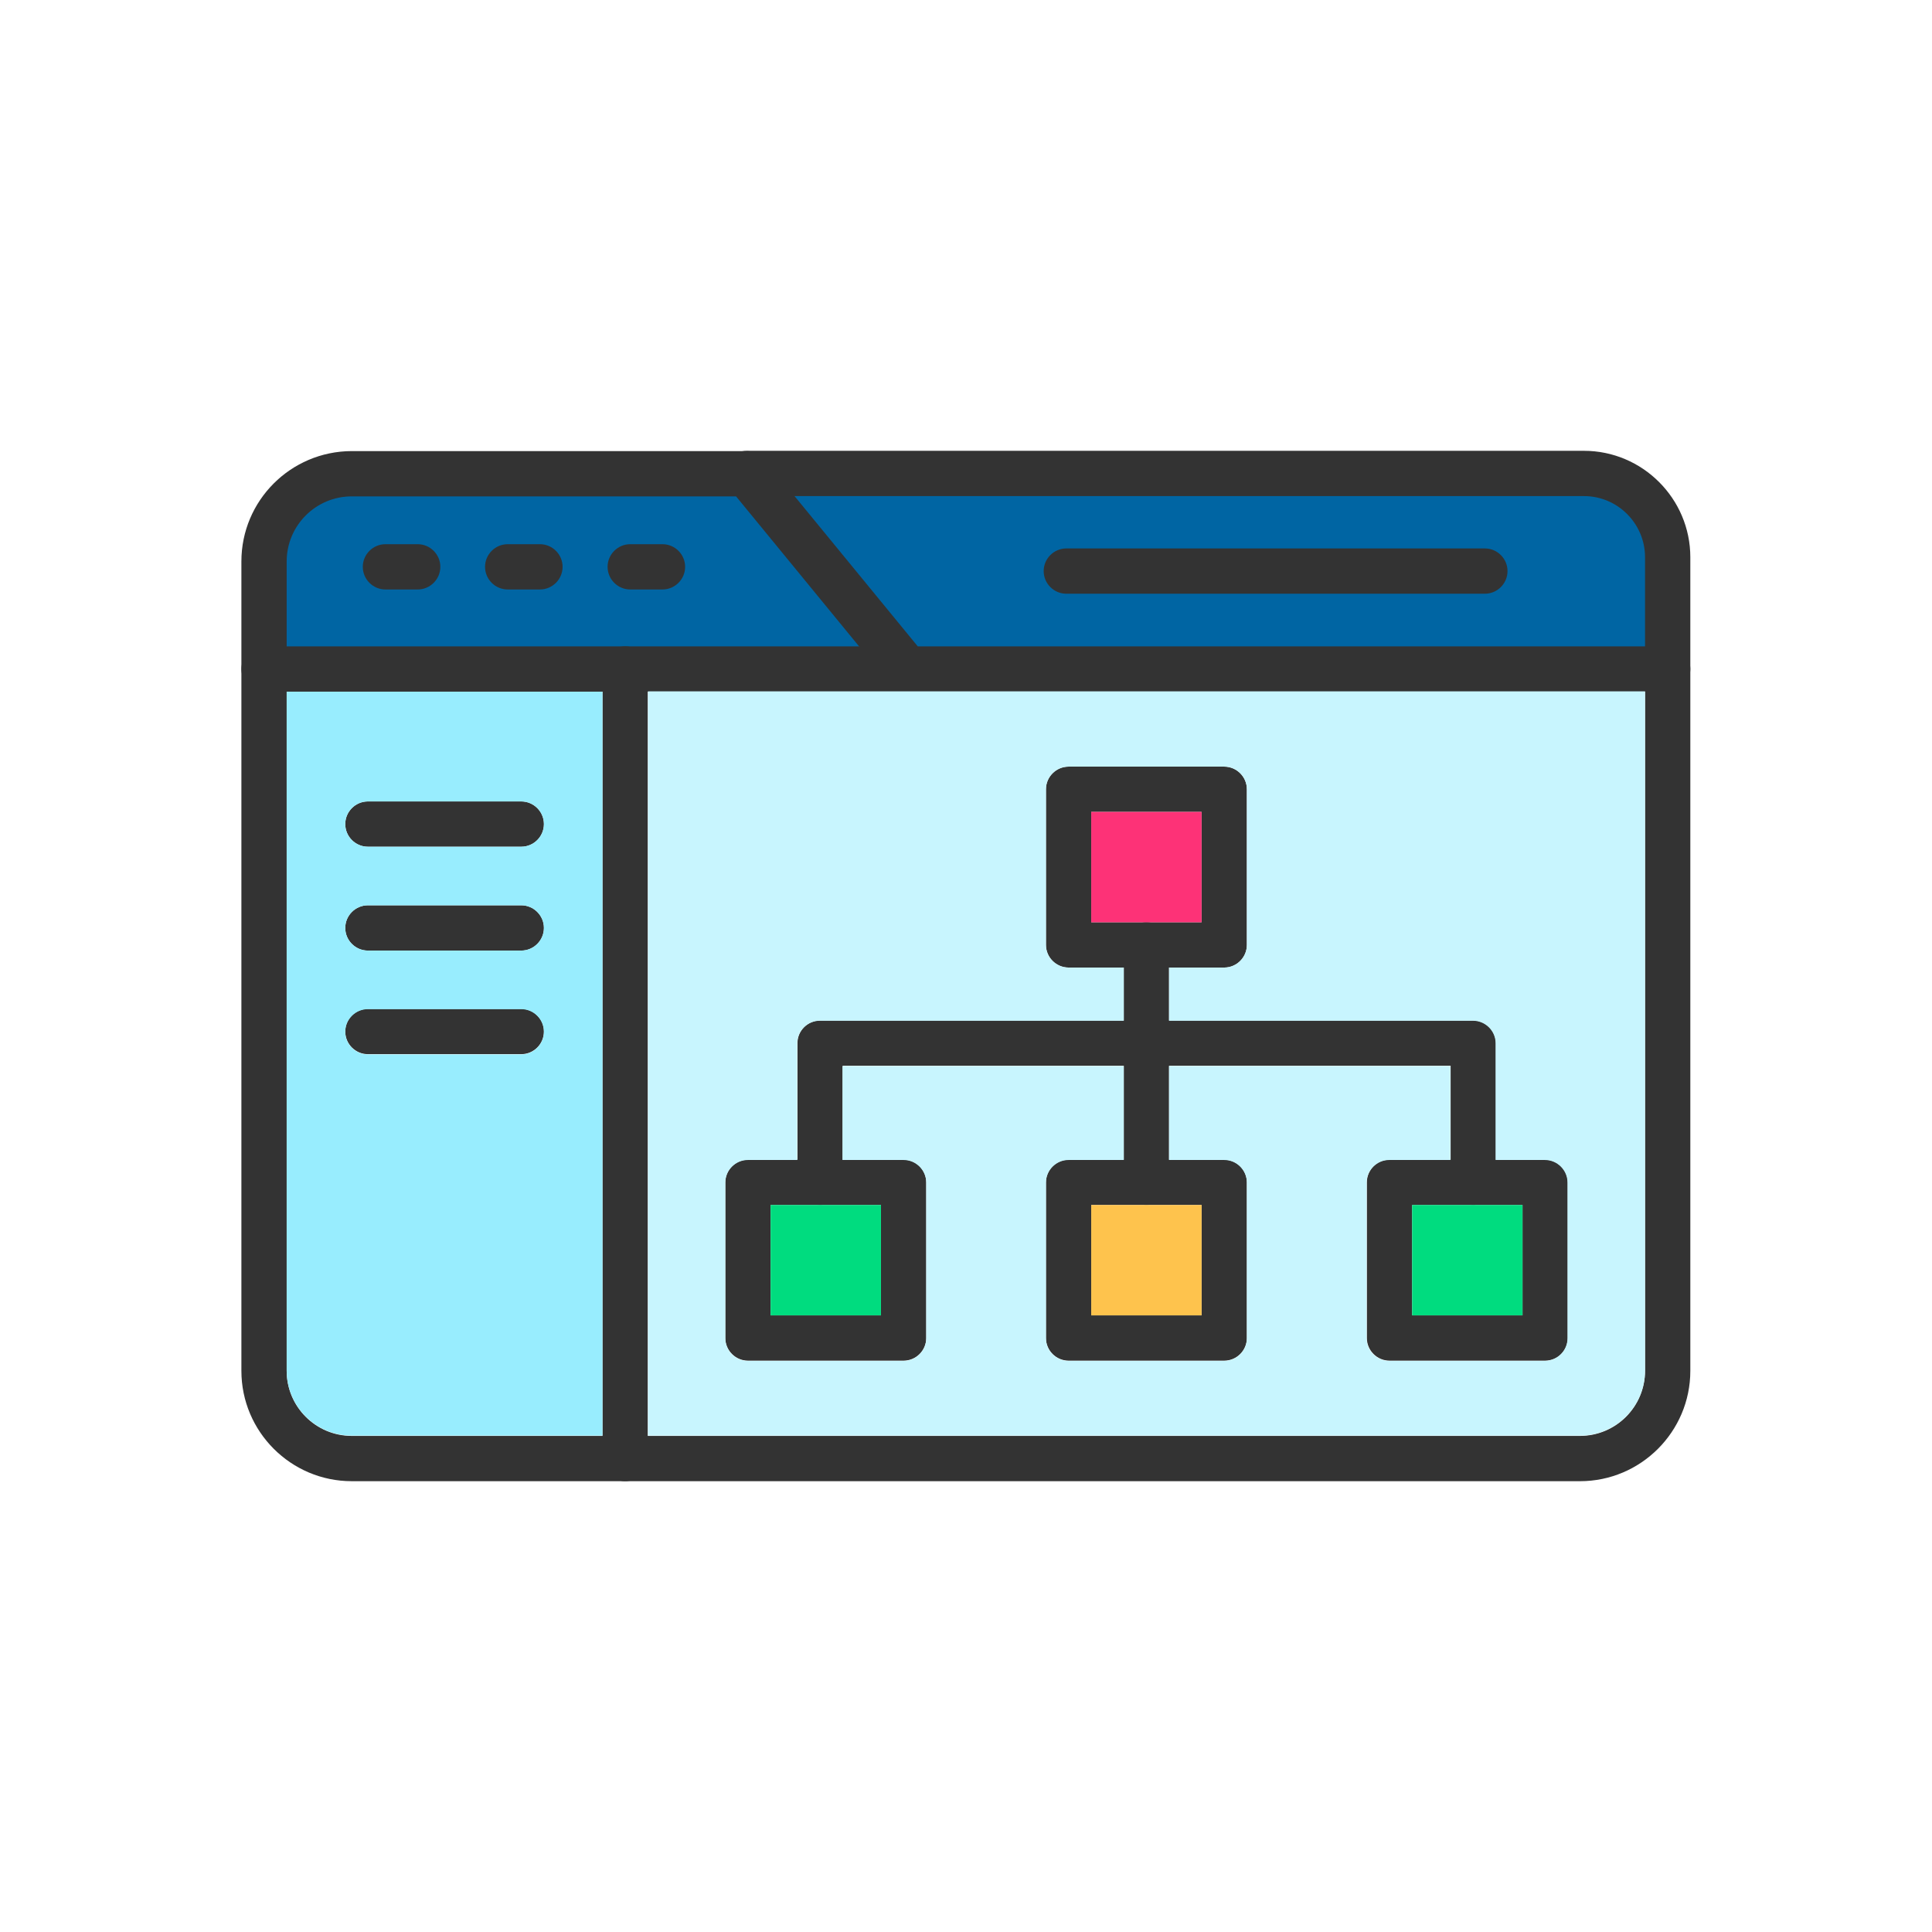 <?xml version="1.0" encoding="UTF-8"?>
<!DOCTYPE svg PUBLIC "-//W3C//DTD SVG 1.1//EN" "http://www.w3.org/Graphics/SVG/1.1/DTD/svg11.dtd">
<!-- Creator: CorelDRAW -->
<svg xmlns="http://www.w3.org/2000/svg" xml:space="preserve" width="6.827in" height="6.827in" style="shape-rendering:geometricPrecision; text-rendering:geometricPrecision; image-rendering:optimizeQuality; fill-rule:evenodd; clip-rule:evenodd"
viewBox="0 0 6.827 6.827"
 xmlns:xlink="http://www.w3.org/1999/xlink">
 <defs>
  <style type="text/css">
   <![CDATA[
    .fil0 {fill:none}
    .fil1 {fill:#0065A3}
    .fil3 {fill:#00DC7F}
    .fil2 {fill:#333333}
    .fil7 {fill:#98EDFE}
    .fil6 {fill:#C8F5FE}
    .fil5 {fill:#FD3277}
    .fil4 {fill:#FEC34D}
   ]]>
  </style>
 </defs>
 <rect class="fil0" width="6.827" height="6.827"/>
 <g id="Layer_x0020_1">
  <path class="fil1" d="M0.987 2.31l0 -0.327c0,-0.141 0.115,-0.257 0.257,-0.257l1.371 0 0.479 0.584 -0.883 3.93701e-006 -1.223 -3.93701e-006zm1.354 -0.254c0.029,0 0.053,-0.024 0.053,-0.053 0,-0.03 -0.024,-0.053 -0.053,-0.053l-0.114 3.93701e-006c-0.03,0 -0.053,0.024 -0.053,0.053 0,0.03 0.024,0.053 0.053,0.053l0.114 0zm-0.433 0c0.029,0 0.053,-0.024 0.053,-0.053 0,-0.03 -0.024,-0.053 -0.053,-0.053l-0.114 3.93701e-006c-0.03,0 -0.053,0.024 -0.053,0.053 0,0.03 0.024,0.053 0.053,0.053l0.114 0zm-0.433 0c0.029,0 0.053,-0.024 0.053,-0.053 0,-0.03 -0.024,-0.053 -0.053,-0.053l-0.114 3.93701e-006c-0.03,0 -0.053,0.024 -0.053,0.053 0,0.03 0.024,0.053 0.053,0.053l0.114 0zm1.277 -0.33l2.845 0c0.134,0 0.242,0.109 0.242,0.242l3.93701e-006 0.341 -2.609 0 -0.478 -0.584zm1.016 0.345l1.479 0c0.03,0 0.053,-0.024 0.053,-0.053 0,-0.03 -0.024,-0.053 -0.053,-0.053l-1.479 3.93701e-006c-0.03,0 -0.053,0.024 -0.053,0.053 0,0.03 0.024,0.053 0.053,0.053z"/>
  <g id="_283969728">
   <g id="_506764120">
    <path id="_283971984" class="fil2" d="M5.583 5.234l-4.34 0c-0.215,0 -0.39,-0.175 -0.39,-0.39l0 -2.86c0,-0.215 0.174,-0.389 0.389,-0.39 0,0 0.001,0 0.001,0l1.396 0c0.024,0 0.047,0.011 0.062,0.029l0.542 0.661 2.65 0c0.044,0 0.08,0.036 0.08,0.08l0 2.48c0,0.215 -0.175,0.39 -0.39,0.39zm-4.339 -3.48c-0,0 -0.001,0 -0.001,0 -0.127,0 -0.23,0.103 -0.23,0.23l0 2.86c0,0.127 0.103,0.23 0.23,0.23l4.34 0c0.127,0 0.23,-0.103 0.23,-0.23l0 -2.4 -2.608 0c-0.024,0 -0.047,-0.011 -0.062,-0.029l-0.542 -0.661 -1.357 0z"/>
   </g>
   <g id="_506763976">
    <path id="_283972128" class="fil2" d="M3.205 2.444l-2.272 0c-0.044,0 -0.08,-0.036 -0.08,-0.08 0,-0.044 0.036,-0.08 0.08,-0.08l2.272 0c0.044,0 0.08,0.036 0.08,0.08 0,0.044 -0.036,0.08 -0.08,0.08z"/>
   </g>
   <g id="_506763424">
    <path id="_283970760" class="fil2" d="M5.893 2.444c-0.044,0 -0.08,-0.036 -0.08,-0.08l-3.93701e-006 -0.395c0,-0.119 -0.097,-0.216 -0.216,-0.216l-2.958 0c-0.044,0 -0.08,-0.036 -0.08,-0.08 0,-0.044 0.036,-0.08 0.08,-0.08l2.958 0c0.207,0 0.376,0.169 0.376,0.376l0 0.395c0,0.044 -0.035,0.08 -0.08,0.08z"/>
   </g>
   <g id="_506764504">
    <path id="_283971264" class="fil2" d="M5.247 2.098l-1.479 0c-0.044,0 -0.08,-0.036 -0.08,-0.08 0,-0.044 0.036,-0.08 0.08,-0.08l1.479 -3.93701e-006c0.044,0 0.08,0.036 0.08,0.08 0,0.044 -0.036,0.08 -0.08,0.08z"/>
   </g>
   <g id="_506765392">
    <path id="_283971072" class="fil2" d="M2.209 5.234c-0.044,0 -0.08,-0.036 -0.08,-0.08l0 -2.79c0,-0.044 0.036,-0.08 0.08,-0.08 0.044,0 0.08,0.036 0.08,0.08l0 2.79c0,0.044 -0.036,0.08 -0.08,0.08z"/>
   </g>
   <g>
    <g id="_506766160">
     <path id="_283971216" class="fil2" d="M1.842 2.992l-0.542 0c-0.044,0 -0.08,-0.036 -0.08,-0.08 0,-0.044 0.036,-0.08 0.08,-0.08l0.542 -3.93701e-006c0.044,0 0.08,0.036 0.08,0.08 0,0.044 -0.036,0.08 -0.08,0.08z"/>
    </g>
    <g id="_506766352">
     <path id="_283971360" class="fil2" d="M1.842 3.359l-0.542 0c-0.044,0 -0.08,-0.036 -0.08,-0.08 0,-0.044 0.036,-0.08 0.08,-0.08l0.542 0c0.044,0 0.08,0.036 0.08,0.08 0,0.044 -0.036,0.08 -0.08,0.08z"/>
    </g>
    <g id="_506767096">
     <path id="_283971024" class="fil2" d="M1.842 3.725l-0.542 0c-0.044,0 -0.08,-0.036 -0.08,-0.08 0,-0.044 0.036,-0.08 0.08,-0.08l0.542 -3.93701e-006c0.044,0 0.08,0.036 0.08,0.08 0,0.044 -0.036,0.08 -0.08,0.08z"/>
    </g>
   </g>
   <g>
    <g id="_506765104">
     <path id="_283970112" class="fil2" d="M4.326 3.419l-0.55 0c-0.044,0 -0.08,-0.036 -0.08,-0.08l0 -0.55c0,-0.044 0.036,-0.08 0.08,-0.08l0.55 0c0.044,0 0.08,0.036 0.08,0.08l0 0.55c3.93701e-006,0.044 -0.036,0.08 -0.08,0.08zm-0.47 -0.16l0.39 0 0 -0.39 -0.39 3.93701e-006 0 0.39z"/>
    </g>
    <g id="_506769184">
     <path id="_283970520" class="fil2" d="M4.326 4.808l-0.55 0c-0.044,0 -0.08,-0.036 -0.08,-0.08l0 -0.55c0,-0.044 0.036,-0.08 0.08,-0.08l0.55 -3.93701e-006c0.044,0 0.08,0.036 0.08,0.08l0 0.55c3.93701e-006,0.044 -0.036,0.08 -0.08,0.08zm-0.47 -0.16l0.39 0 0 -0.39 -0.39 0 0 0.39z"/>
    </g>
    <g>
     <g id="_506761984">
      <path id="_283969992" class="fil2" d="M5.46 4.808l-0.55 0c-0.044,0 -0.08,-0.036 -0.08,-0.08l0 -0.55c0,-0.044 0.036,-0.08 0.08,-0.08l0.55 -3.93701e-006c0.044,0 0.08,0.036 0.08,0.08l0 0.55c3.93701e-006,0.044 -0.036,0.08 -0.08,0.08zm-0.47 -0.16l0.39 0 0 -0.39 -0.39 0 0 0.39z"/>
     </g>
     <g id="_506762416">
      <path id="_283970448" class="fil2" d="M3.193 4.808l-0.55 0c-0.044,0 -0.08,-0.036 -0.08,-0.08l0 -0.55c0,-0.044 0.036,-0.08 0.08,-0.08l0.55 -3.93701e-006c0.044,0 0.08,0.036 0.08,0.08l0 0.55c0,0.044 -0.036,0.08 -0.08,0.08zm-0.47 -0.16l0.39 0 0 -0.39 -0.39 0 0 0.39z"/>
     </g>
    </g>
    <g id="_506762584">
     <path id="_283970568" class="fil2" d="M4.051 4.258c-0.044,0 -0.08,-0.036 -0.08,-0.08l0 -0.839c0,-0.044 0.036,-0.08 0.08,-0.08 0.044,0 0.08,0.036 0.08,0.08l0 0.839c0,0.044 -0.036,0.08 -0.08,0.08z"/>
    </g>
    <g id="_506762512">
     <path id="_283969632" class="fil2" d="M5.206 4.258c-0.044,0 -0.08,-0.036 -0.08,-0.08l0 -0.412 -2.148 0 0 0.412c0,0.044 -0.036,0.08 -0.08,0.08 -0.044,0 -0.08,-0.036 -0.08,-0.08l0 -0.492c0,-0.044 0.036,-0.08 0.08,-0.08l2.308 0c0.044,0 0.08,0.036 0.08,0.08l0 0.492c0,0.044 -0.036,0.08 -0.08,0.08z"/>
    </g>
   </g>
   <g>
    <g id="_507258464">
     <path id="_283969656" class="fil2" d="M1.476 2.083l-0.114 0c-0.044,0 -0.08,-0.036 -0.08,-0.08 0,-0.044 0.036,-0.08 0.08,-0.08l0.114 -3.93701e-006c0.044,0 0.08,0.036 0.08,0.08 0,0.044 -0.036,0.08 -0.08,0.08z"/>
    </g>
    <g id="_507254912">
     <path id="_283969512" class="fil2" d="M1.908 2.083l-0.114 0c-0.044,0 -0.08,-0.036 -0.08,-0.08 0,-0.044 0.036,-0.08 0.08,-0.08l0.114 -3.93701e-006c0.044,0 0.08,0.036 0.08,0.08 0,0.044 -0.036,0.08 -0.08,0.08z"/>
    </g>
    <g id="_513326128">
     <path id="_283969488" class="fil2" d="M2.341 2.083l-0.114 0c-0.044,0 -0.08,-0.036 -0.08,-0.08 0,-0.044 0.036,-0.08 0.08,-0.08l0.114 -3.93701e-006c0.044,0 0.08,0.036 0.08,0.08 0,0.044 -0.036,0.08 -0.08,0.08z"/>
    </g>
   </g>
  </g>
  <polygon class="fil3" points="2.897,4.258 2.723,4.258 2.723,4.648 3.113,4.648 3.113,4.258 "/>
  <polygon class="fil4" points="3.856,4.258 3.856,4.648 4.246,4.648 4.246,4.258 4.051,4.258 "/>
  <polygon class="fil3" points="4.99,4.258 4.99,4.648 5.38,4.648 5.38,4.258 5.206,4.258 "/>
  <polygon class="fil5" points="4.051,3.259 4.246,3.259 4.246,2.869 3.856,2.869 3.856,3.259 "/>
  <path class="fil6" d="M4.406 2.789l0 0.55c3.93701e-006,0.044 -0.036,0.08 -0.08,0.08l-0.195 0 0 0.188 1.074 0c0.044,0 0.08,0.036 0.08,0.08l0 0.412 0.174 0c0.044,0 0.08,0.036 0.08,0.08l0 0.55c3.93701e-006,0.044 -0.036,0.08 -0.08,0.08l-0.55 0c-0.044,0 -0.08,-0.036 -0.08,-0.08l0 -0.55c0,-0.044 0.036,-0.08 0.08,-0.08l0.216 0 0 -0.332 -0.994 0 0 0.332 0.195 0c0.044,0 0.08,0.036 0.08,0.08l0 0.55c3.93701e-006,0.044 -0.036,0.08 -0.08,0.08l-0.55 0c-0.044,0 -0.08,-0.036 -0.08,-0.08l0 -0.55c0,-0.044 0.036,-0.08 0.08,-0.08l0.195 0 0 -0.332 -0.994 0 0 0.332 0.216 0c0.044,0 0.08,0.036 0.08,0.08l0 0.55c0,0.044 -0.036,0.08 -0.08,0.08l-0.55 0c-0.044,0 -0.08,-0.036 -0.08,-0.08l0 -0.55c0,-0.044 0.036,-0.08 0.08,-0.08l0.174 0 0 -0.412c0,-0.044 0.036,-0.08 0.08,-0.08l1.074 0 0 -0.188 -0.195 0c-0.044,0 -0.08,-0.036 -0.08,-0.08l0 -0.55c0,-0.044 0.036,-0.08 0.08,-0.08l0.55 0c0.044,0 0.08,0.036 0.08,0.08zm-2.117 2.284l3.294 0c0.127,0 0.23,-0.103 0.23,-0.23l0 -2.4 -2.6 0c-0.002,0 -0.005,0 -0.007,0l-0.916 0 0 2.629z"/>
  <path class="fil7" d="M2.129 5.073l0 -2.629 -1.116 0 0 2.399c0,0.127 0.103,0.23 0.23,0.23l0.886 0zm-0.829 -2.241l0.542 -3.93701e-006c0.044,0 0.08,0.036 0.08,0.08 0,0.044 -0.036,0.08 -0.08,0.08l-0.542 0c-0.044,0 -0.08,-0.036 -0.08,-0.08 0,-0.044 0.036,-0.08 0.08,-0.08zm0 0.367l0.542 0c0.044,0 0.08,0.036 0.08,0.08 0,0.044 -0.036,0.08 -0.08,0.08l-0.542 0c-0.044,0 -0.08,-0.036 -0.08,-0.08 0,-0.044 0.036,-0.08 0.08,-0.08zm0 0.367l0.542 -3.93701e-006c0.044,0 0.08,0.036 0.08,0.08 0,0.044 -0.036,0.08 -0.08,0.08l-0.542 0c-0.044,0 -0.08,-0.036 -0.08,-0.08 0,-0.044 0.036,-0.08 0.08,-0.08z"/>
 </g>
</svg>
